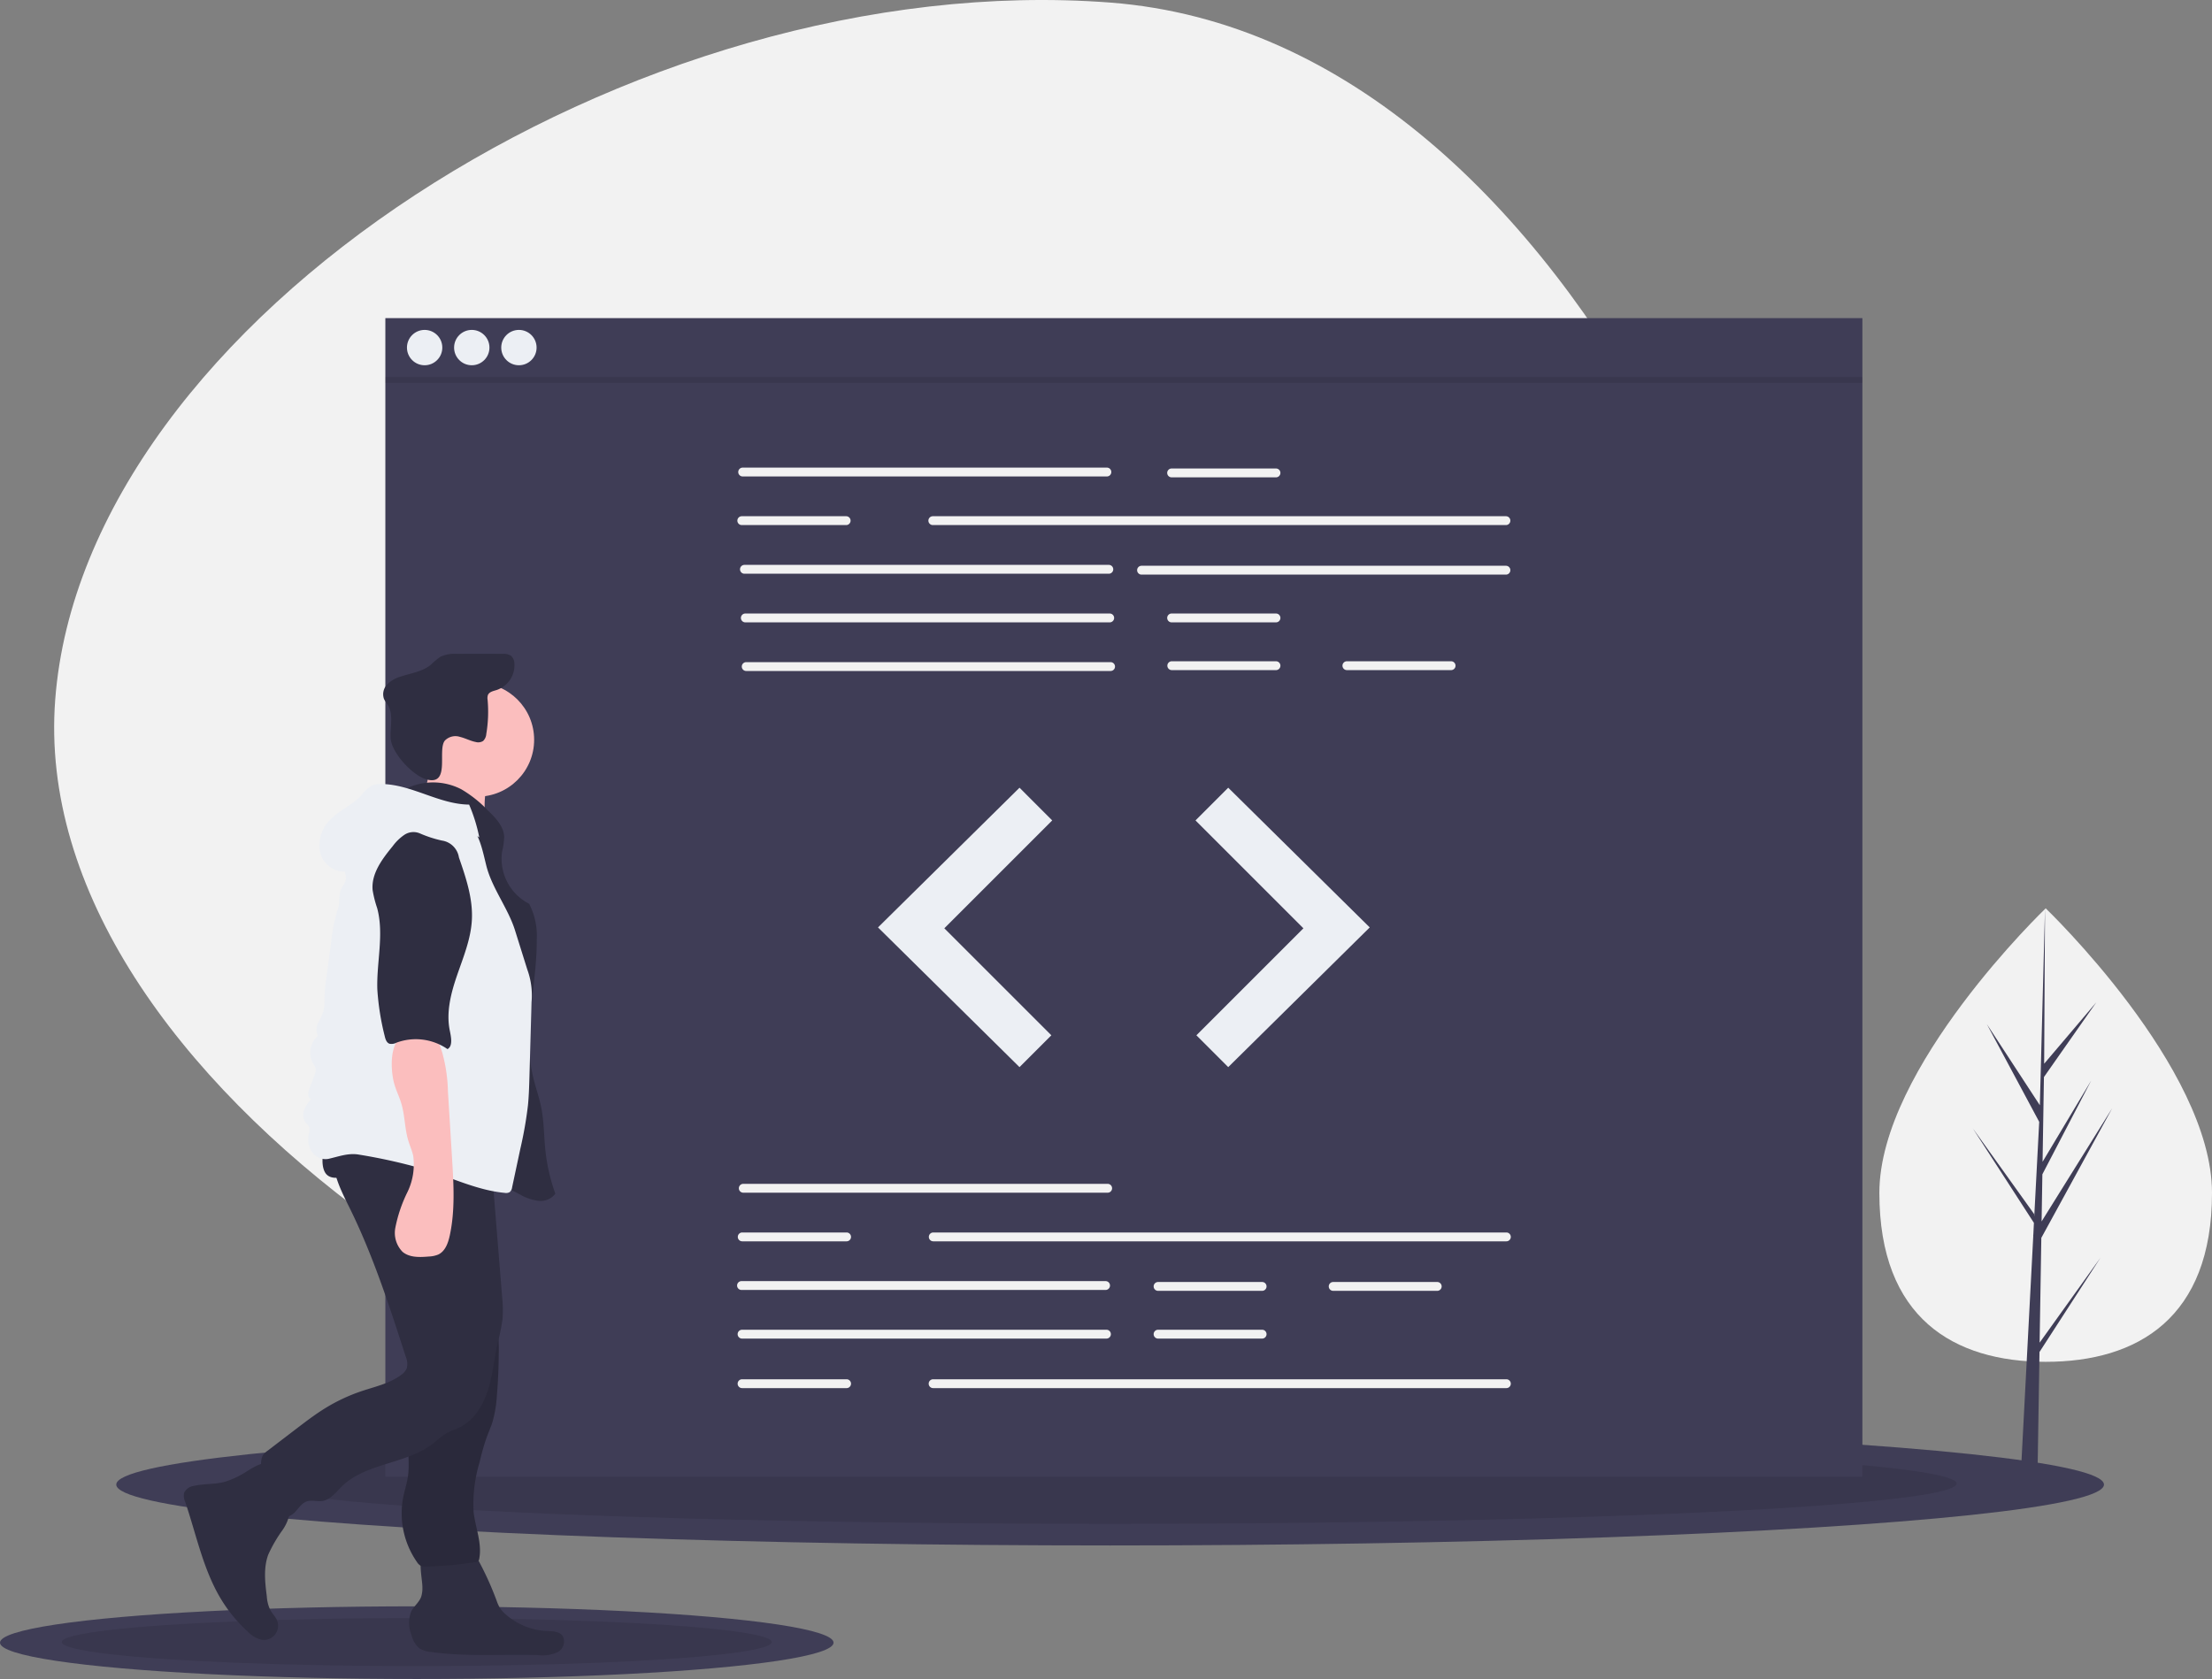 <svg xmlns="http://www.w3.org/2000/svg" width="378.033" height="287" viewBox="0 0 378.033 287">
  <rect x="0" y="0" width="378.033" height="287" fill="#808080" stroke="none"/>
  <g id="undraw_code_review_l1q9" transform="translate(0 0)">
    <path id="Path_4" data-name="Path 4" d="M238.115,276.248c-81.367-6.192-178.4-69.238-173.46-134.154S163.573,16.746,244.94,22.938,373.144,150.447,368.2,215.363,319.482,282.44,238.115,276.248Z" transform="translate(-55.219 -22.5)" fill="#f2f2f2"/>
    <ellipse id="Ellipse_1" data-name="Ellipse 1" cx="169.85" cy="10.406" rx="169.85" ry="10.406" transform="translate(19.87 243.363)" fill="#3f3d56"/>
    <ellipse id="Ellipse_2" data-name="Ellipse 2" cx="144.675" cy="6.881" rx="144.675" ry="6.881" transform="translate(45.045 246.719)" opacity="0.1"/>
    <ellipse id="Ellipse_3" data-name="Ellipse 3" cx="71.228" cy="6.21" rx="71.228" ry="6.21" transform="translate(0 274.58)" fill="#3f3d56"/>
    <ellipse id="Ellipse_4" data-name="Ellipse 4" cx="60.67" cy="4.107" rx="60.67" ry="4.107" transform="translate(10.558 276.583)" opacity="0.1"/>
    <rect id="Rectangle_5" data-name="Rectangle 5" width="252.426" height="198.047" transform="translate(65.857 54.379)" fill="#3f3d56"/>
    <path id="Path_5" data-name="Path 5" d="M475.8,262.138H413.528a.756.756,0,1,1,0-1.512H475.8a.756.756,0,0,1,0,1.511Z" transform="translate(-286.604 -180.694)" fill="#f2f2f2"/>
    <path id="Path_6" data-name="Path 6" d="M608.284,286.9H510.339a.756.756,0,0,1,0-1.512h97.944a.756.756,0,1,1,0,1.512Z" transform="translate(-350.918 -197.146)" fill="#f2f2f2"/>
    <path id="Path_7" data-name="Path 7" d="M476.7,311.67H414.428a.756.756,0,0,1,0-1.512H476.7a.756.756,0,1,1,0,1.512Z" transform="translate(-287.201 -213.599)" fill="#f2f2f2"/>
    <path id="Path_8" data-name="Path 8" d="M678.88,312.12H616.606a.756.756,0,0,1,0-1.512H678.88a.756.756,0,0,1,0,1.512Z" transform="translate(-421.514 -213.898)" fill="#f2f2f2"/>
    <path id="Path_9" data-name="Path 9" d="M477.152,336.435H414.878a.756.756,0,0,1,0-1.512h62.273a.756.756,0,0,1,0,1.512Z" transform="translate(-287.5 -230.051)" fill="#f2f2f2"/>
    <path id="Path_10" data-name="Path 10" d="M477.6,361.2H415.329a.756.756,0,0,1,0-1.512H477.6a.756.756,0,0,1,0,1.512Z" transform="translate(-287.8 -246.504)" fill="#f2f2f2"/>
    <path id="Path_11" data-name="Path 11" d="M649.752,262.588H631.916a.756.756,0,0,1,0-1.512h17.836a.756.756,0,0,1,0,1.512Z" transform="translate(-431.685 -180.993)" fill="#f2f2f2"/>
    <path id="Path_12" data-name="Path 12" d="M649.752,336.435H631.916a.756.756,0,0,1,0-1.512h17.836a.756.756,0,0,1,0,1.512Z" transform="translate(-431.685 -230.051)" fill="#f2f2f2"/>
    <path id="Path_13" data-name="Path 13" d="M649.752,360.751H631.916a.756.756,0,0,1,0-1.511h17.836a.756.756,0,0,1,0,1.512Z" transform="translate(-431.685 -246.205)" fill="#f2f2f2"/>
    <path id="Path_14" data-name="Path 14" d="M738.909,360.751H721.073a.756.756,0,0,1,0-1.511h17.836a.756.756,0,0,1,0,1.512Z" transform="translate(-490.914 -246.205)" fill="#f2f2f2"/>
    <path id="Path_15" data-name="Path 15" d="M430.913,286.9H413.077a.756.756,0,1,1,0-1.512h17.836a.756.756,0,0,1,0,1.512Z" transform="translate(-286.304 -197.146)" fill="#f2f2f2"/>
    <path id="Path_16" data-name="Path 16" d="M476.026,626.87H413.753a.756.756,0,0,1,0-1.511h62.273a.756.756,0,1,1,0,1.511Z" transform="translate(-286.753 -422.995)" fill="#f2f2f2"/>
    <path id="Path_17" data-name="Path 17" d="M475.126,676.4H412.852a.756.756,0,0,1,0-1.511h62.273a.756.756,0,0,1,0,1.511Z" transform="translate(-286.154 -455.9)" fill="#f2f2f2"/>
    <path id="Path_18" data-name="Path 18" d="M475.576,701.167H413.3a.756.756,0,1,1,0-1.511h62.273a.756.756,0,0,1,0,1.511Z" transform="translate(-286.453 -472.353)" fill="#f2f2f2"/>
    <path id="Path_19" data-name="Path 19" d="M642.773,676.851H624.937a.756.756,0,0,1,0-1.511h17.836a.756.756,0,0,1,0,1.511Z" transform="translate(-427.048 -456.199)" fill="#f2f2f2"/>
    <path id="Path_20" data-name="Path 20" d="M642.773,701.167H624.937a.756.756,0,0,1,0-1.511h17.836a.756.756,0,0,1,0,1.511Z" transform="translate(-427.048 -472.353)" fill="#f2f2f2"/>
    <path id="Path_21" data-name="Path 21" d="M731.929,676.851H714.093a.756.756,0,0,1,0-1.511h17.836a.756.756,0,0,1,0,1.511Z" transform="translate(-486.277 -456.199)" fill="#f2f2f2"/>
    <path id="Path_22" data-name="Path 22" d="M608.509,651.635H510.564a.756.756,0,1,1,0-1.512h97.944a.756.756,0,0,1,0,1.512Z" transform="translate(-351.067 -439.447)" fill="#f2f2f2"/>
    <path id="Path_23" data-name="Path 23" d="M431.138,651.635H413.3a.756.756,0,1,1,0-1.512h17.836a.756.756,0,0,1,0,1.512Z" transform="translate(-286.453 -439.447)" fill="#f2f2f2"/>
    <path id="Path_24" data-name="Path 24" d="M608.509,726.383H510.564a.756.756,0,1,1,0-1.511h97.944a.756.756,0,0,1,0,1.512Z" transform="translate(-351.067 -489.104)" fill="#f2f2f2"/>
    <path id="Path_25" data-name="Path 25" d="M431.138,726.383H413.3a.756.756,0,1,1,0-1.511h17.836a.756.756,0,0,1,0,1.512Z" transform="translate(-286.453 -489.104)" fill="#f2f2f2"/>
    <path id="Path_26" data-name="Path 26" d="M471.2,401.13l-24.184,23.881L471.2,448.893l5.441-5.441L458.35,425.162l18.44-18.44Z" transform="translate(-296.964 -266.482)" fill="#eceff4"/>
    <path id="Path_27" data-name="Path 27" d="M614.259,401.13l24.184,23.881-24.184,23.881-5.441-5.441,18.289-18.289-18.44-18.44Z" transform="translate(-404.354 -266.482)" fill="#eceff4"/>
    <circle id="Ellipse_5" data-name="Ellipse 5" cx="3.021" cy="3.021" r="3.021" transform="translate(69.549 56.393)" fill="#eceff4"/>
    <circle id="Ellipse_6" data-name="Ellipse 6" cx="3.021" cy="3.021" r="3.021" transform="translate(77.605 56.393)" fill="#eceff4"/>
    <circle id="Ellipse_7" data-name="Ellipse 7" cx="3.021" cy="3.021" r="3.021" transform="translate(85.662 56.393)" fill="#eceff4"/>
    <rect id="Rectangle_6" data-name="Rectangle 6" width="252.426" height="1.007" transform="translate(65.857 64.449)" opacity="0.1"/>
    <path id="Path_28" data-name="Path 28" d="M1050.594,533.694c0,21.406-12.726,28.88-28.424,28.88s-28.424-7.474-28.424-28.88,28.424-48.638,28.424-48.638S1050.594,512.288,1050.594,533.694Z" transform="translate(-672.561 -329.789)" fill="#f2f2f2"/>
    <path id="Path_29" data-name="Path 29" d="M1015.823,536.8l.292-17.915,12.114-22.163-12.067,19.353.131-8.055,8.348-16.035-8.315,13.9h0l.235-14.488,8.942-12.766-8.905,10.488.148-26.565-.923,35.168.074-1.451-9.09-13.914,8.946,16.7-.849,16.18-.023-.43-10.48-14.642,10.446,16.16-.1,2.023-.02.031.01.166-2.148,41.051h2.87l.342-21.2,10.423-16.12Z" transform="translate(-667.25 -307.289)" fill="#3f3d56"/>
    <path id="Path_30" data-name="Path 30" d="M140.217,769.69a14.477,14.477,0,0,1-2.745,1.176c-1.7.466-3.527.295-5.249.692a2.159,2.159,0,0,0-1.7,1.191,2.5,2.5,0,0,0,.186,1.552c1.9,5.579,3.05,11.5,6.084,16.556a25.056,25.056,0,0,0,4.7,5.7,4.478,4.478,0,0,0,2.4,1.328,2.433,2.433,0,0,0,2.474-3.418c-.272-.6-.778-1.073-1.1-1.65a6.3,6.3,0,0,1-.611-2.347c-.3-2.386-.589-4.88.238-7.138a23.991,23.991,0,0,1,2.419-4.178,7.293,7.293,0,0,0,1.363-4.546,7.9,7.9,0,0,0-1.225-3.039c-.564-.948-1.68-3.494-2.814-3.81C143.452,767.432,141.244,769.164,140.217,769.69Z" transform="translate(-99.057 -517.57)" fill="#2f2e41"/>
    <path id="Path_31" data-name="Path 31" d="M247.443,817.866a4.705,4.705,0,0,1-.223,1.593c-.355.937-1.236,1.58-1.691,2.473a5.463,5.463,0,0,0,.073,4.073,4.174,4.174,0,0,0,1.313,2.216,4.328,4.328,0,0,0,2,.64c6.054.838,12.2.357,18.314.533a6.252,6.252,0,0,0,3.265-.473,2.058,2.058,0,0,0,.912-2.809c-.594-.805-1.767-.8-2.767-.845a11.383,11.383,0,0,1-7.02-2.892,5.072,5.072,0,0,1-.985-1.133,6.966,6.966,0,0,1-.515-1.181,52.631,52.631,0,0,0-3.049-6.753,3.577,3.577,0,0,0-1.311-1.57,3.464,3.464,0,0,0-1.423-.311c-1.523-.1-5.466-.617-6.643.567C246.6,813.089,247.468,816.477,247.443,817.866Z" transform="translate(-175.255 -546.475)" fill="#2f2e41"/>
    <circle id="Ellipse_8" data-name="Ellipse 8" cx="9.726" cy="9.726" r="9.726" transform="translate(71.833 116.728)" fill="#fbbebe"/>
    <path id="Path_32" data-name="Path 32" d="M247.8,414.218a7.311,7.311,0,0,1-2.988,3.837l13.452,2.744a14.251,14.251,0,0,1-.189-6,3.457,3.457,0,0,0,.081-1.48c-.253-.976-1.352-1.446-2.335-1.67a31.194,31.194,0,0,1-6.908-1.944C248.213,410.9,248.31,412.841,247.8,414.218Z" transform="translate(-175.02 -279.732)" fill="#fbbebe"/>
    <path id="Path_33" data-name="Path 33" d="M220.359,421.875a10.519,10.519,0,0,1,9.168.24,20.753,20.753,0,0,1,4.556,3.634c1.293,1.248,2.673,2.676,2.765,4.471a12.527,12.527,0,0,1-.364,2.579,8.649,8.649,0,0,0,4.626,8.885,11.771,11.771,0,0,1,1.306,6.013c.062,7.867-2.42,15.831-.648,23.5.416,1.8,1.061,3.543,1.421,5.354.466,2.347.443,4.76.686,7.14a31.977,31.977,0,0,0,1.716,7.551,3.137,3.137,0,0,1-2.9,1.213,8.2,8.2,0,0,1-3.1-1.053c-4.741-2.426-9.083-5.625-13.993-7.687-3.249-1.364-6.709-2.214-9.861-3.789s-6.082-4.076-7.046-7.465a17.473,17.473,0,0,1-.465-4.533c-.1-6.416-.185-12.9,1.212-19.165,1.232-5.523,3.606-10.807,4.124-16.442.169-1.834.172-3.8,1.2-5.328C216.2,424.827,219.33,424.267,220.359,421.875Z" transform="translate(-150.683 -287.195)" fill="#2f2e41"/>
    <path id="Path_34" data-name="Path 34" d="M242.5,370.268a2.513,2.513,0,0,1,2.594-.628c.916.221,1.76.693,2.685.872a1.569,1.569,0,0,0,1.257-.177,1.827,1.827,0,0,0,.542-1.2,22.881,22.881,0,0,0,.225-5.834,1.728,1.728,0,0,1,.053-.818c.229-.552.927-.683,1.5-.86a4.47,4.47,0,0,0,3.025-4.576,1.82,1.82,0,0,0-.556-1.256,2.287,2.287,0,0,0-1.456-.345q-3.922-.031-7.844,0a5.7,5.7,0,0,0-2.823.514,13.713,13.713,0,0,0-1.638,1.38c-1.452,1.172-3.416,1.41-5.183,2.011a5.139,5.139,0,0,0-2.272,1.355,2.393,2.393,0,0,0-.5,2.482,8.81,8.81,0,0,0,.633.975c1.042,1.666.348,3.828.5,5.787.194,2.447,3.815,6.415,6.27,6.994C243.476,377.882,241.186,371.874,242.5,370.268Z" transform="translate(-166.471 -243.676)" fill="#2f2e41"/>
    <path id="Path_35" data-name="Path 35" d="M243.316,685.43a29.027,29.027,0,0,1,.485,5.381c-.12,2.515-1.027,4.939-1.195,7.452-.125,1.877.164,3.774-.1,5.636-.167,1.193-.556,2.342-.8,3.522a14.566,14.566,0,0,0,2.341,11.166,1.828,1.828,0,0,0,.679.658,1.918,1.918,0,0,0,.842.111,60.411,60.411,0,0,0,8.449-.768.811.811,0,0,0,.543-.239.761.761,0,0,0,.118-.32c.518-2.664-.664-5.335-.964-8.032a24.93,24.93,0,0,1,1.056-8.581,38.114,38.114,0,0,1,1.164-4.1c.332-.905.732-1.786,1.019-2.706a20.633,20.633,0,0,0,.739-4.432q.3-3.55.317-7.116a29.86,29.86,0,0,0-.559-6.717,35.8,35.8,0,0,0-3.2-7.966,5.046,5.046,0,0,0-1.886.9,42.084,42.084,0,0,1-5.153,2.847c-1.2.556-3.532.951-4.292,2.11-.749,1.143-.266,3.474-.209,4.735Q242.865,682.208,243.316,685.43Z" transform="translate(-172.78 -451.572)" fill="#2f2e41"/>
    <path id="Path_36" data-name="Path 36" d="M243.316,685.43a29.027,29.027,0,0,1,.485,5.381c-.12,2.515-1.027,4.939-1.195,7.452-.125,1.877.164,3.774-.1,5.636-.167,1.193-.556,2.342-.8,3.522a14.566,14.566,0,0,0,2.341,11.166,1.828,1.828,0,0,0,.679.658,1.918,1.918,0,0,0,.842.111,60.411,60.411,0,0,0,8.449-.768.811.811,0,0,0,.543-.239.761.761,0,0,0,.118-.32c.518-2.664-.664-5.335-.964-8.032a24.93,24.93,0,0,1,1.056-8.581,38.114,38.114,0,0,1,1.164-4.1c.332-.905.732-1.786,1.019-2.706a20.633,20.633,0,0,0,.739-4.432q.3-3.55.317-7.116a29.86,29.86,0,0,0-.559-6.717,35.8,35.8,0,0,0-3.2-7.966,5.046,5.046,0,0,0-1.886.9,42.084,42.084,0,0,1-5.153,2.847c-1.2.556-3.532.951-4.292,2.11-.749,1.143-.266,3.474-.209,4.735Q242.865,682.208,243.316,685.43Z" transform="translate(-172.78 -451.572)" opacity="0.1"/>
    <path id="Path_37" data-name="Path 37" d="M182.589,605.518c-1.292,3.477.607,7.235,2.256,10.558,4.064,8.186,6.886,16.92,9.692,25.618a3.141,3.141,0,0,1,.186,2.005,2.627,2.627,0,0,1-.947,1.123c-1.935,1.47-4.4,1.993-6.7,2.763a30.269,30.269,0,0,0-6.359,2.981c-1.671,1.035-3.236,2.23-4.8,3.423l-4.972,3.8a3.323,3.323,0,0,0-.831.8,3.249,3.249,0,0,0-.044,2.594,44.119,44.119,0,0,0,2.434,6.644,2.32,2.32,0,0,0,.883,1.157c.776.417,1.725-.136,2.318-.788s1.105-1.463,1.941-1.743,1.753.059,2.624-.063c1.409-.2,2.345-1.5,3.361-2.493,4.151-4.072,11.081-3.777,15.646-7.377a19.888,19.888,0,0,1,2.092-1.634c.772-.456,1.647-.707,2.448-1.11,2.436-1.227,3.967-3.762,4.787-6.363s1.054-5.347,1.644-8.009a34.823,34.823,0,0,0,.841-4.142,22.185,22.185,0,0,0-.085-3.916l-1.647-20.381c-.134-1.659-.268-3.321-.529-4.965-4.893.175-9.782.372-14.678.43C190.253,606.477,186.286,606.749,182.589,605.518Z" transform="translate(-125.202 -409.815)" fill="#2f2e41"/>
    <path id="Path_38" data-name="Path 38" d="M201.571,603.9c.664,1.068,2.279,1.045,3.392.46s1.977-1.568,3.092-2.149a10.047,10.047,0,0,1,4.96-.7,32.246,32.246,0,0,1,7.951.888c2.66.758,5.25,2.217,8,1.926a1.646,1.646,0,0,0,1.262-.593,1.861,1.861,0,0,0,.208-.952l.09-2.4a2.17,2.17,0,0,0-.191-1.217,2.042,2.042,0,0,0-.912-.7c-3.915-1.9-8.38-2.248-12.727-2.4q-3.315-.114-6.632-.093c-1.877.011-4.13-.26-5.954.241C201.661,596.885,200.329,601.9,201.571,603.9Z" transform="translate(-145.983 -403.43)" fill="#2f2e41"/>
    <path id="Path_39" data-name="Path 39" d="M225.077,425.253c-5.13-.045-9.778-3.431-14.908-3.514a3.866,3.866,0,0,0-1.81.312,6.739,6.739,0,0,0-1.728,1.644c-1.517,1.642-3.713,2.519-5.271,4.122a6.114,6.114,0,0,0-1.7,5.758,4.279,4.279,0,0,0,4.793,3.077,12.353,12.353,0,0,1,4.813-6.539,24.464,24.464,0,0,1,3.761-1.974c2.305-1.044,4.883-2.109,7.29-1.326a10.285,10.285,0,0,1,2.487,1.356l4.013,2.7A27.935,27.935,0,0,0,225.077,425.253Z" transform="translate(-144.905 -287.72)" fill="#eceff4"/>
    <path id="Path_40" data-name="Path 40" d="M198.426,443.132c-.681.85.3,2.081.15,3.16-.1.717-.69,1.264-.935,1.945a10.422,10.422,0,0,0-.216,2.229,9.562,9.562,0,0,1-.428,1.588,28.523,28.523,0,0,0-.9,4.708l-.9,6.705a25.4,25.4,0,0,0-.284,3.047,9.1,9.1,0,0,1-.152,2.278,16.825,16.825,0,0,1-.935,2.073,2.429,2.429,0,0,0-.033,2.19,3.828,3.828,0,0,0-.8,4.778,2.652,2.652,0,0,1,.413.76,1.954,1.954,0,0,1-.182,1.121l-.908,2.419c-.232.619-.306,1.562.34,1.7a5.708,5.708,0,0,0-1.226,1.936,2.3,2.3,0,0,0,.326,2.184,2.783,2.783,0,0,1,.569.69,1.837,1.837,0,0,1-.066,1.089,4,4,0,0,0,.494,3.133,2.81,2.81,0,0,0,2.826,1.211c1.816-.41,3.448-1.056,5.279-.72a94.312,94.312,0,0,1,11.717,2.669c4.358,1.391,8.578,3.432,13.133,3.86a1.275,1.275,0,0,0,.878-.137,1.319,1.319,0,0,0,.406-.835l1.408-6.6a67.933,67.933,0,0,0,1.294-7.394c.16-1.6.206-3.219.252-4.831l.363-12.833a12.822,12.822,0,0,0-.738-5.579l-2.087-6.663c-1.191-3.8-3.923-7.174-4.9-11.037-.616-2.445-1.071-5.07-2.722-6.976-2.354-2.717-6.426-3.14-9.991-2.673a11.936,11.936,0,0,0-4.627,1.41,15.163,15.163,0,0,0-3.945,3.973C200.357,440.939,199.394,441.924,198.426,443.132Z" transform="translate(-139.466 -295.981)" fill="#eceff4"/>
    <path id="Path_41" data-name="Path 41" d="M236.689,556.848c.294,1.266.91,2.434,1.288,3.678.633,2.084.579,4.329,1.21,6.413.265.875.649,1.715.839,2.609a10.812,10.812,0,0,1-1.008,6.215,24.283,24.283,0,0,0-2.045,6.035,4.623,4.623,0,0,0,1.229,4.139c1.192,1,2.925.936,4.478.8a4.7,4.7,0,0,0,1.625-.338c1.188-.562,1.688-1.967,1.965-3.251.93-4.3.665-8.763.394-13.157l-.707-11.491a26.9,26.9,0,0,0-.964-6.595c-.248-.773-.68-2.334-1.386-2.828s-2.7-.51-3.561-.551C235.985,548.338,236.031,554.006,236.689,556.848Z" transform="translate(-169.405 -371.952)" fill="#fbbebe"/>
    <path id="Path_42" data-name="Path 42" d="M234.663,446.44a2.8,2.8,0,0,0-2.676.236,8.247,8.247,0,0,0-2,1.946c-1.792,2.188-3.689,4.7-3.423,7.513a19.051,19.051,0,0,0,.778,3.079c1.2,4.491-.127,9.241.025,13.888a43.484,43.484,0,0,0,1.254,7.949c.119.535.309,1.155.827,1.335a1.8,1.8,0,0,0,1.194-.185,9.523,9.523,0,0,1,8.715,1.1c.962-.513.6-2.136.386-3.2-.641-3.175.229-6.45,1.285-9.511s2.32-6.119,2.495-9.353c.2-3.664-1.017-7.241-2.215-10.709a3.443,3.443,0,0,0-2.9-2.872A20.012,20.012,0,0,1,234.663,446.44Z" transform="translate(-162.88 -303.973)" fill="#2f2e41"/>
  </g>
</svg>
